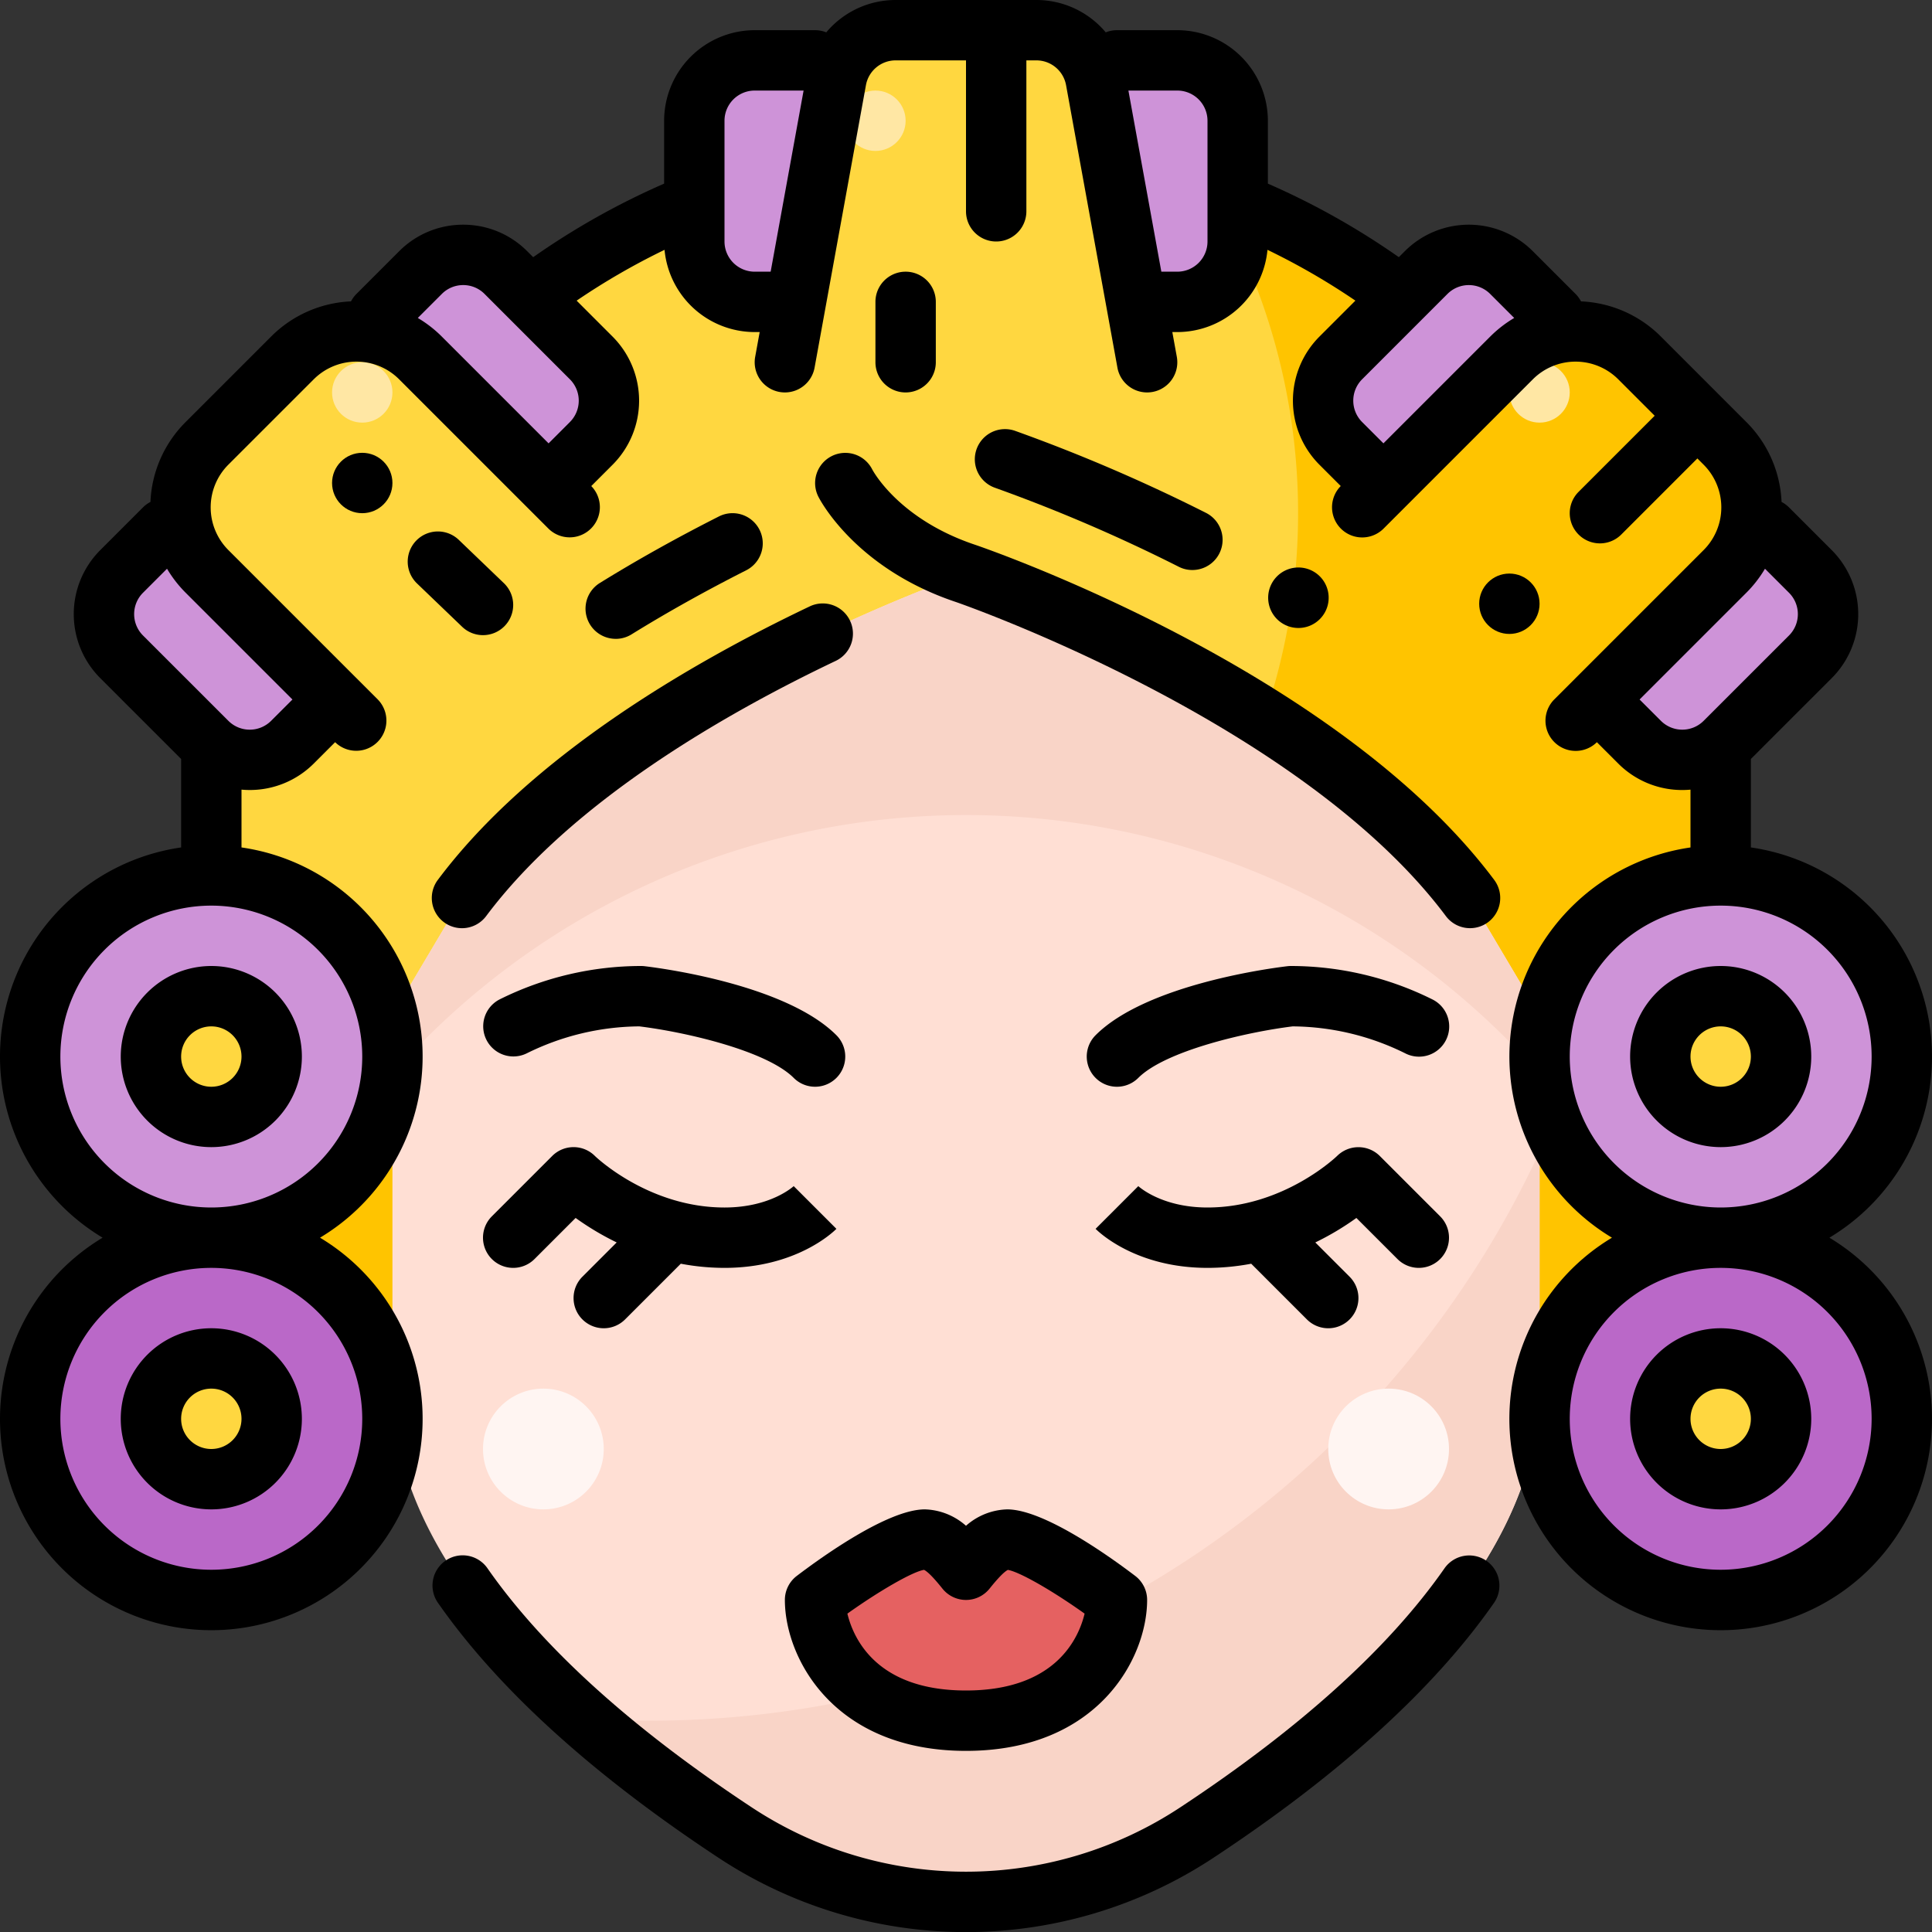 <svg height="256px" viewBox="0 0 512 512" width="256px" xmlns="http://www.w3.org/2000/svg"><rect x="0" y="0" width="512" height="512" fill="#333333" stroke="none"/><g id="Beauty_Curl_Hair" data-name="Beauty Curl Hair"><g id="Filled"><path d="m456 384v-224l-11.886-19.191c-20.22-23.24-46.759-45.776-78.857-66.97a198.169 198.169 0 0 0 -218.493-.013c-32.119 21.207-58.658 43.743-78.878 66.983l-11.886 19.191v224z" fill="#ffd740"/><path d="m365.257 73.839a198.4 198.4 0 0 0 -43.648-21.678 168 168 0 0 1 -265.609 201.38v130.459h400v-224l-11.886-19.191c-20.22-23.24-46.759-45.776-78.857-66.97z" fill="#ffc400"/><path d="m389.57 237.98c-40.47-54.1-133.57-85.98-133.57-85.98s-93.1 31.88-133.57 85.98l-18.43 31.058v98.9c0 47.41 48.49 89.76 90.7 117.63a111.173 111.173 0 0 0 122.6 0c42.21-27.868 90.7-70.218 90.7-117.628v-98.9z" fill="#ffdfd4"/><path d="m408 367.94v-62.721c-41.27 89.027-131.418 150.781-236 150.781q-8.625 0-17.108-.573a361.162 361.162 0 0 0 39.808 30.143 111.173 111.173 0 0 0 122.6 0c42.21-27.87 90.7-70.22 90.7-117.63z" fill="#f9d4c7"/><path d="m256 152s-93.1 31.88-133.57 85.98l-18.43 31.058v15.6a202.62 202.62 0 0 1 304 0v-15.6l-18.43-31.058c-40.47-54.1-133.57-85.98-133.57-85.98z" fill="#f9d4c7"/><path d="m266.909 408c-4.35 0-8.243 4.67-10.909 8-2.666-3.33-6.559-8-10.909-8-8.033 0-29.091 16-29.091 16 0 8.837 7.273 32 40 32s40-23.163 40-32c0 0-21.058-16-29.091-16z" fill="#e56161"/><path d="m312 16a16 16 0 0 1 16 16v32a16 16 0 0 1 -16 16h-112a16 16 0 0 1 -16-16v-32a16 16 0 0 1 16-16z" fill="#ce93d8"/><circle cx="56" cy="280" fill="#ce93d8" r="48"/><circle cx="56" cy="280" fill="#ffd740" r="16"/><circle cx="56" cy="376" fill="#ba68c8" r="48"/><circle cx="56" cy="376" fill="#ffd740" r="16"/><circle cx="456" cy="280" fill="#ce93d8" r="48"/><circle cx="456" cy="280" fill="#ffd740" r="16"/><circle cx="456" cy="376" fill="#ba68c8" r="48"/><circle cx="456" cy="376" fill="#ffd740" r="16"/><path d="m208 96 13.611-74.862a16 16 0 0 1 15.742-13.138h37.294a16 16 0 0 1 15.742 13.138l13.611 74.862z" fill="#ffd740"/><path d="m355.312 117.492a16 16 0 0 1 0-22.626l22.625-22.63a16 16 0 0 1 22.629 0l67.884 67.884 11.315 11.315a16 16 0 0 1 0 22.629l-22.63 22.625a16 16 0 0 1 -22.626 0z" fill="#ce93d8"/><path d="m360.971 134.461 39.6-39.6a24 24 0 0 1 33.941 0l22.627 22.627a24 24 0 0 1 0 33.941l-39.6 39.6z" fill="#ffc400"/><path d="m32.235 151.435a16 16 0 0 0 0 22.629l22.633 22.627a16 16 0 0 0 22.623 0l79.2-79.2a16 16 0 0 0 0-22.623l-22.627-22.632a16 16 0 0 0 -22.629 0z" fill="#ce93d8"/><path d="m151.029 134.461-39.6-39.6a24 24 0 0 0 -33.941 0l-22.625 22.629a24 24 0 0 0 0 33.941l39.6 39.6z" fill="#ffd740"/><g fill="#ffe7a4"><circle cx="232" cy="32" r="8"/><circle cx="408" cy="104" r="8"/><circle cx="96" cy="104" r="8"/></g><circle cx="144" cy="384" fill="#fff5f2" r="16"/><circle cx="368" cy="384" fill="#fff5f2" r="16"/></g><g id="Outline"><path d="m154.343 349.657a8 8 0 0 0 11.314 0l14.759-14.76a62.355 62.355 0 0 0 11.584 1.103c18.772 0 28.6-9.285 29.657-10.343l-11.314-11.314.092-.09c-.251.235-6.286 5.747-18.435 5.747-20.21 0-34.229-13.544-34.343-13.657a8 8 0 0 0 -11.314 0l-16 16a8 8 0 0 0 11.314 11.314l10.888-10.888a73.6 73.6 0 0 0 10.884 6.489l-9.086 9.085a8 8 0 0 0 0 11.314z"/><path d="m256 404.346a17.155 17.155 0 0 0 -10.909-4.346c-9.683 0-26.954 12.329-33.931 17.63a8 8 0 0 0 -3.16 6.37c0 15.465 13.031 40 48 40s48-24.535 48-40a8 8 0 0 0 -3.16-6.37c-6.977-5.3-24.248-17.63-33.931-17.63a17.155 17.155 0 0 0 -10.909 4.346zm31.433 23.282c-1.621 6.709-7.828 20.372-31.433 20.372s-29.812-13.663-31.433-20.372c8.509-6.07 17.321-11.132 20.312-11.6.958.456 2.6 2.127 4.876 4.974a8 8 0 0 0 12.49 0c2.265-2.83 3.9-4.5 4.858-4.965 3.126.532 11.882 5.563 20.33 11.591z"/><path d="m139.578 279.155a68.143 68.143 0 0 1 29.847-7.155c12.21 1.493 33.7 6.438 40.918 13.656a8 8 0 1 0 11.314-11.314c-13.574-13.573-47.063-17.846-50.837-18.289a8.047 8.047 0 0 0 -.931-.054 84.206 84.206 0 0 0 -37.467 8.845 8 8 0 0 0 7.156 14.31z"/><path d="m370.343 333.657a8 8 0 0 0 11.314-11.314l-16-16a8.032 8.032 0 0 0 -11.289-.024c-.139.137-14.158 13.681-34.368 13.681-12.149 0-18.184-5.512-18.435-5.747l.092.09-11.314 11.314c1.057 1.058 10.885 10.343 29.657 10.343a62.355 62.355 0 0 0 11.584-1.1l14.759 14.76a8 8 0 0 0 11.314-11.314l-9.086-9.085a73.6 73.6 0 0 0 10.884-6.489z"/><path d="m379.578 264.845a84.206 84.206 0 0 0 -37.467-8.845 8.047 8.047 0 0 0 -.931.054c-3.774.443-37.263 4.716-50.837 18.289a8 8 0 0 0 11.314 11.314c7.194-7.194 28.7-12.151 40.921-13.656a68.141 68.141 0 0 1 29.844 7.154 8 8 0 1 0 7.156-14.31z"/><path d="m32 280a24 24 0 1 0 24-24 24.027 24.027 0 0 0 -24 24zm32 0a8 8 0 1 1 -8-8 8.009 8.009 0 0 1 8 8z"/><path d="m56 352a24 24 0 1 0 24 24 24.027 24.027 0 0 0 -24-24zm0 32a8 8 0 1 1 8-8 8.009 8.009 0 0 1 -8 8z"/><path d="m456 304a24 24 0 1 0 -24-24 24.027 24.027 0 0 0 24 24zm0-32a8 8 0 1 1 -8 8 8.009 8.009 0 0 1 8-8z"/><path d="m484.81 328a55.981 55.981 0 0 0 -20.81-103.419v-23.445l21.42-21.415a24 24 0 0 0 0-33.943l-11.315-11.315a8.023 8.023 0 0 0 -1.976-1.446 31.771 31.771 0 0 0 -9.337-21.184l-22.625-22.627a31.771 31.771 0 0 0 -21.184-9.337 8.023 8.023 0 0 0 -1.446-1.976l-11.315-11.315a24 24 0 0 0 -33.943 0l-1.574 1.574a199.524 199.524 0 0 0 -34.705-19.488v-16.664a24.028 24.028 0 0 0 -24-24h-16a7.975 7.975 0 0 0 -2.968.575 23.973 23.973 0 0 0 -18.385-8.575h-37.294a23.973 23.973 0 0 0 -18.385 8.575 7.975 7.975 0 0 0 -2.968-.575h-16a24.028 24.028 0 0 0 -24 24v16.664a199.135 199.135 0 0 0 -34.7 19.494l-1.578-1.578a23.841 23.841 0 0 0 -16.971-7.031 23.843 23.843 0 0 0 -16.971 7.029l-11.317 11.315a8.023 8.023 0 0 0 -1.446 1.976 31.771 31.771 0 0 0 -21.184 9.337l-22.627 22.627a31.771 31.771 0 0 0 -9.337 21.184 8.023 8.023 0 0 0 -1.976 1.446l-11.315 11.315a24 24 0 0 0 0 33.943l21.422 21.416v23.444a55.981 55.981 0 0 0 -20.81 103.419 56 56 0 1 0 57.62 0 55.981 55.981 0 0 0 -20.81-103.419v-15.321c.726.066 1.453.1 2.181.1a23.93 23.93 0 0 0 16.967-7.013l5.662-5.66a8 8 0 0 0 11.308-11.318l-39.6-39.6a16 16 0 0 1 0-22.628l22.629-22.621a16 16 0 0 1 22.628 0l39.6 39.6a8 8 0 0 0 11.318-11.308l5.66-5.662a24.03 24.03 0 0 0 0-33.936l-9.538-9.539a183.148 183.148 0 0 1 23.295-13.466 24.03 24.03 0 0 0 23.89 21.791h1.323l-1.194 6.569a8 8 0 0 0 15.742 2.862l13.611-74.862a8 8 0 0 1 7.871-6.569h18.647v40a8 8 0 0 0 16 0v-40h2.647a8 8 0 0 1 7.871 6.569l13.611 74.862a8 8 0 1 0 15.742-2.862l-1.194-6.569h1.323a24.03 24.03 0 0 0 23.894-21.794 183.516 183.516 0 0 1 23.3 13.464l-9.539 9.54a24.028 24.028 0 0 0 0 33.939l5.656 5.657a8 8 0 0 0 11.315 11.312l5.573-5.573c.028-.027.059-.05.087-.078s.051-.059.078-.088l33.86-33.859a16 16 0 0 1 22.628 0l9.657 9.657-20.167 20.166a8 8 0 0 0 11.314 11.314l20.166-20.167 1.657 1.657a16 16 0 0 1 0 22.628l-39.6 39.6a8 8 0 0 0 11.312 11.315l5.657 5.656a23.917 23.917 0 0 0 16.97 7.018c.727 0 1.454-.038 2.179-.1v15.322a55.981 55.981 0 0 0 -20.807 103.414 56 56 0 1 0 57.62 0zm-388.81 48a40 40 0 1 1 -40-40 40.045 40.045 0 0 1 40 40zm0-96a40 40 0 1 1 -40-40 40.045 40.045 0 0 1 40 40zm-18.5-94.622-5.659 5.656a8.01 8.01 0 0 1 -11.312 0l-22.636-22.628a8 8 0 0 1 0-11.314l6.37-6.371a32.18 32.18 0 0 0 4.944 6.367zm73.538-73.541-5.656 5.659-28.29-28.29a32.18 32.18 0 0 0 -6.367-4.944l6.371-6.37a7.948 7.948 0 0 1 5.657-2.343 7.944 7.944 0 0 1 5.657 2.344l6.278 6.279c.032.033.065.065.1.1l16.252 16.256a8.009 8.009 0 0 1 -.006 11.309zm53.194-39.837h-4.232a8.009 8.009 0 0 1 -8-8v-32a8.009 8.009 0 0 1 8-8h12.96zm115.768-17.95v9.95a8.009 8.009 0 0 1 -8 8h-4.232l-8.728-48h12.96a8.009 8.009 0 0 1 8 8zm74.912 35.156-28.286 28.286-5.657-5.656a8.012 8.012 0 0 1 0-11.314l22.626-22.629a8 8 0 0 1 11.314 0l6.371 6.37a32.18 32.18 0 0 0 -6.368 4.943zm45.253 101.825-5.657-5.657 28.286-28.286a32.18 32.18 0 0 0 4.944-6.367l6.37 6.371a8 8 0 0 1 0 11.314l-22.629 22.625a8.009 8.009 0 0 1 -11.314 0zm-24.165 88.969a40 40 0 1 1 40 40 40.045 40.045 0 0 1 -40-40zm40 136a40 40 0 1 1 40-40 40.045 40.045 0 0 1 -40 40z"/><path d="m456 352a24 24 0 1 0 24 24 24.027 24.027 0 0 0 -24-24zm0 32a8 8 0 1 1 8-8 8.009 8.009 0 0 1 -8 8z"/><path d="m339.97 165.28a8.016 8.016 0 1 0 -3.65-4.92 8.009 8.009 0 0 0 3.65 4.92z"/><path d="m263.78 129.3a430.575 430.575 0 0 1 48.63 20.91 7.859 7.859 0 0 0 3.58.85 8 8 0 0 0 3.58-15.16 448.343 448.343 0 0 0 -50.61-21.74 7.917 7.917 0 0 0 -2.59-.44 8 8 0 0 0 -2.59 15.58z"/><path d="m163.173 169.307a7.963 7.963 0 0 0 4.2-1.2c9.439-5.839 19.659-11.548 30.376-16.971a8 8 0 0 0 -7.223-14.277c-11.123 5.628-21.744 11.563-31.57 17.641a8 8 0 0 0 4.216 14.8z"/><path d="m393.938 413.649a8 8 0 0 0 -11.139 1.983c-14.694 21.058-38.214 42.342-69.909 63.263a103.062 103.062 0 0 1 -113.783 0c-31.692-20.919-55.212-42.2-69.906-63.261a8 8 0 1 0 -13.121 9.156c15.857 22.724 40.825 45.42 74.211 67.457a119.039 119.039 0 0 0 131.416 0c33.388-22.039 58.356-44.735 74.213-67.459a8 8 0 0 0 -1.982-11.139z"/><path d="m117.638 244.386a8 8 0 0 0 11.2-1.614c22.588-30.191 62.81-53.425 92.574-67.6a8 8 0 1 0 -6.879-14.445c-31.391 14.948-73.962 39.654-98.507 72.46a8 8 0 0 0 1.612 11.199z"/><path d="m128 168.32a8 8 0 0 0 5.541-13.771l-12-11.52a8 8 0 0 0 -11.08 11.542l12 11.52a7.972 7.972 0 0 0 5.539 2.229z"/><circle cx="96" cy="128" r="8"/><circle cx="400" cy="160" r="8"/><path d="m248 96v-16a8 8 0 0 0 -16 0v16a8 8 0 0 0 16 0z"/><path d="m258.53 144.411c-20.113-6.7-27.052-19.383-27.4-20.049a8 8 0 0 0 -14.28 7.216c.387.774 9.79 19.067 36.563 27.99.908.311 91.211 31.677 129.756 83.2a8 8 0 0 0 12.812-9.584c-41.481-55.435-133.493-87.418-137.451-88.773z"/></g></g></svg>